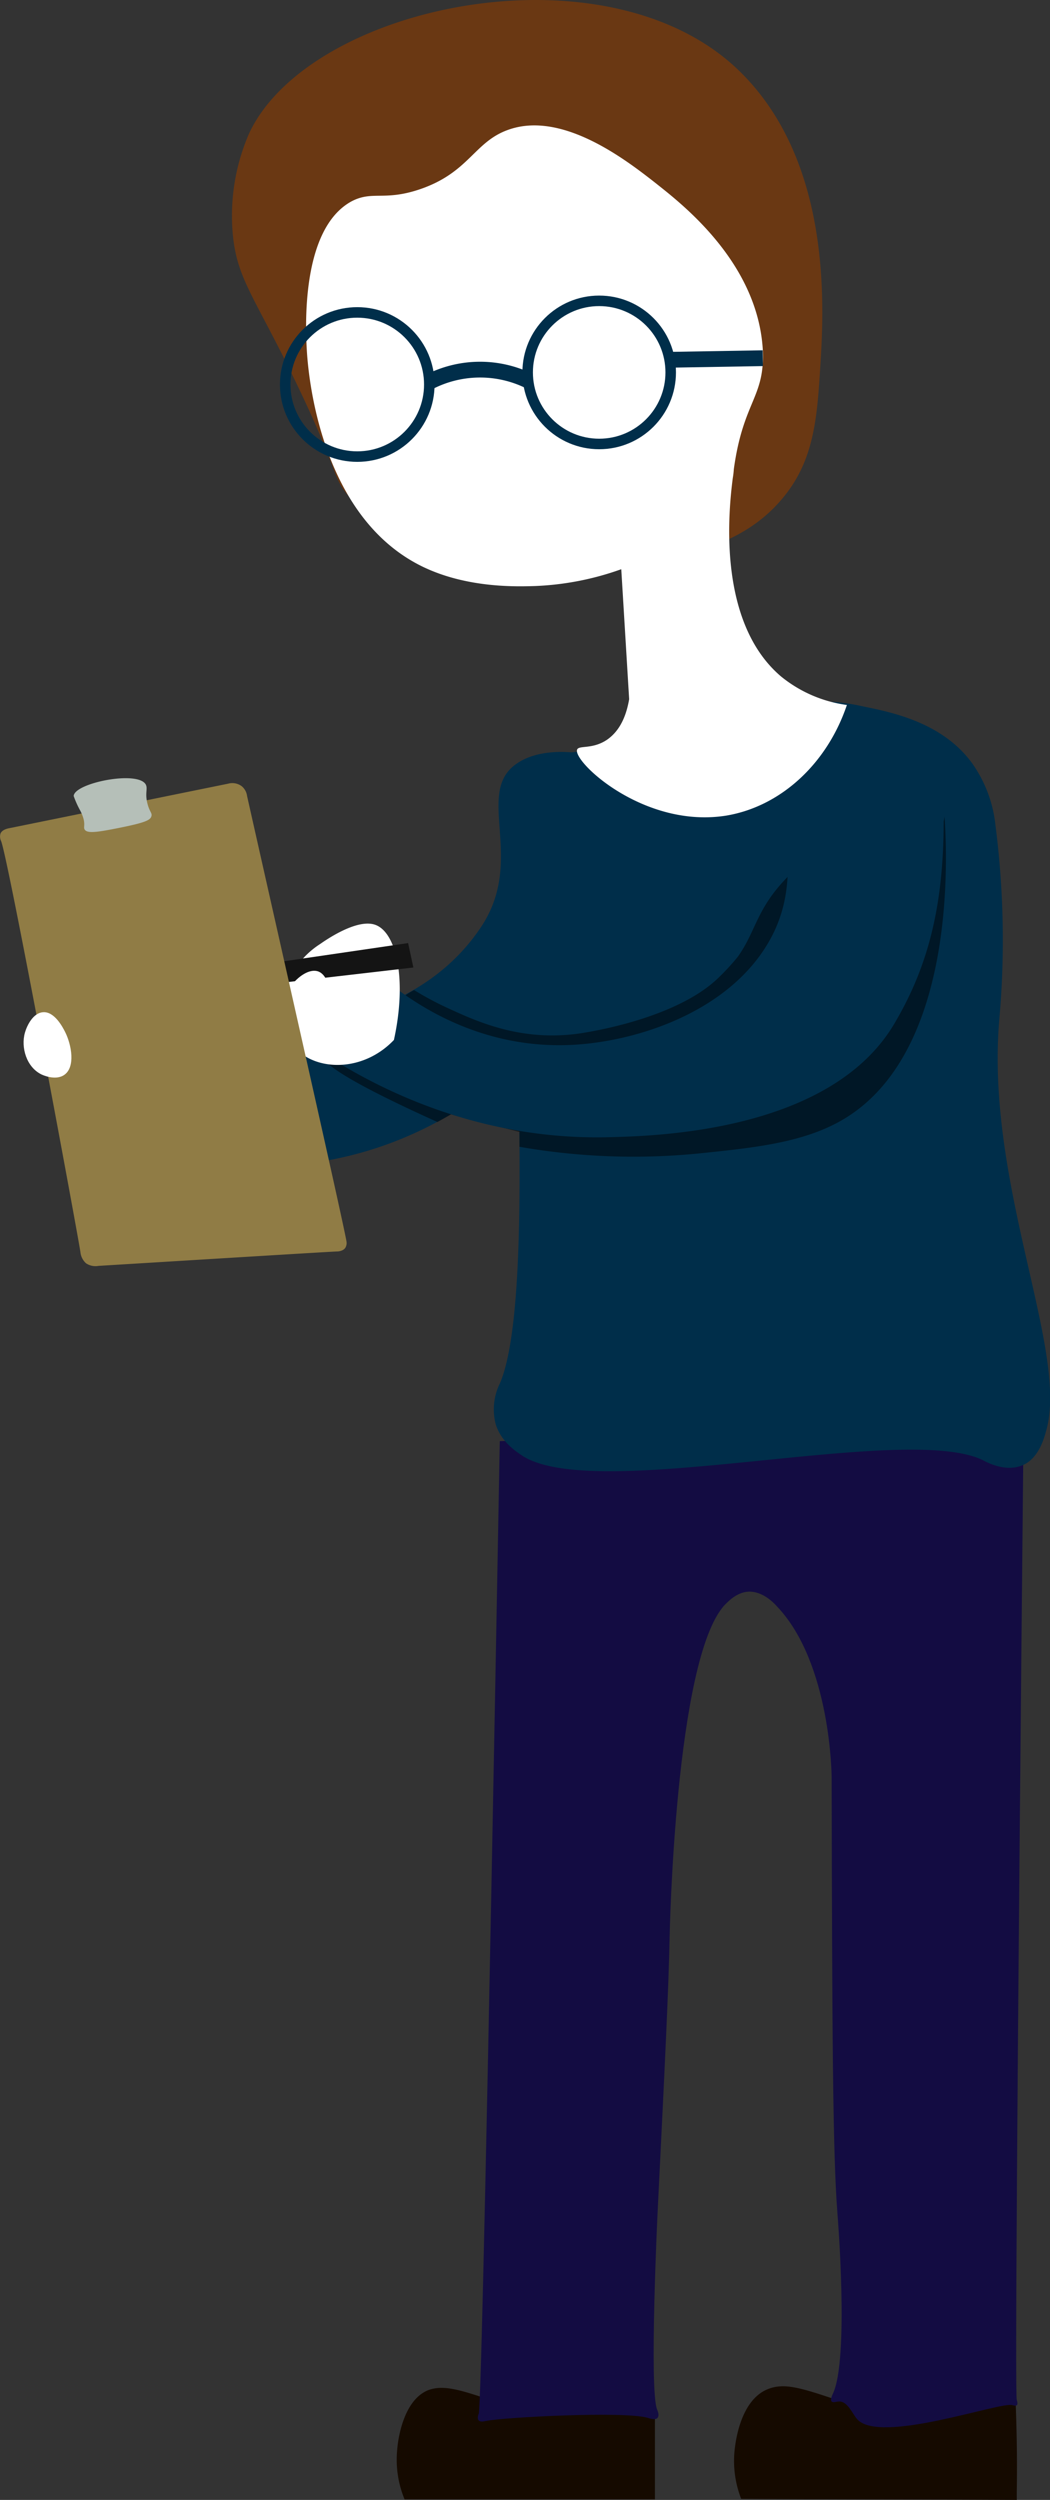 <svg xmlns="http://www.w3.org/2000/svg" xmlns:xlink="http://www.w3.org/1999/xlink" viewBox="0 0 199.65 475.07"><rect x="0" y="0" width="199.65" height="475.07" fill="#333333" stroke="none"/><defs><style>.cls-1,.cls-8,.cls-9{fill:none;}.cls-2{clip-path:url(#clip-path);}.cls-3{fill:#150a00;}.cls-4{fill:#130c42;}.cls-5{fill:#002e4a;}.cls-6{fill:#6a3813;}.cls-7{fill:#fff;}.cls-8,.cls-9{stroke:#002e4a;stroke-miterlimit:10;}.cls-8{stroke-width:2px;}.cls-9{stroke-width:3px;}.cls-10{isolation:isolate;opacity:0.49;}.cls-11{fill:#141414;}.cls-12{fill:#907c45;}.cls-13{fill:#b5bfb8;}</style><clipPath id="clip-path" transform="translate(-176.74 -78.07)"><rect class="cls-1" width="553.14" height="553.14"/></clipPath></defs><g id="Capa_2" data-name="Capa 2"><g id="Capa_1-2" data-name="Capa 1"><g class="cls-2"><path class="cls-3" d="M270.27,534.24c-6-2-9.1-3-12-2-5,1.9-5.9,9.9-6,11.3a19.71,19.71,0,0,0,1.4,9.5h47.6v-18.5a29.05,29.05,0,0,0-4.9-.8c-9.5-.6-13.5,4.4-21.1,2.4C273.37,535.64,273.87,535.44,270.27,534.24Z" transform="translate(-176.74 -78.07)"/><path class="cls-3" d="M335.87,534.14c-6.6-2.2-9.9-3.3-13-2.1-5.6,2.1-6.4,10.9-6.5,12.2a19.84,19.84,0,0,0,1.3,8.7c17.5.1,34.9.1,52.4.2v-1.6c.1-5.7,0-11.3-.2-16.7a22.67,22.67,0,0,0-5.6-1.1c-9.9-.9-14.5,4.8-22.9,2.6C339.27,535.74,339.77,535.44,335.87,534.14Z" transform="translate(-176.74 -78.07)"/><path class="cls-4" d="M371.37,348.44c-1.3,131.3-1.6,184.7-1.3,185.7,0,0,.3.8,0,1s-.7,0-.8,0c-2.1-.8-25.4,7.6-29.6,2.6-.8-.9-1.8-3.4-3.4-3.3-.5,0-1.1.3-1.4,0s.1-1.2.2-1.4c3.2-6.5.9-34.4.9-34.4-.9-11.4-1-35.2-1.1-82.9,0,0-.1-21.6-10.4-32.4-.7-.8-2.8-2.9-5.4-2.8-2.3.1-4,2-4.6,2.6-9.4,10.4-10.4,62.8-10.4,62.8-.2,10.2-.9,24.4-2.3,52.7,0,0-1.6,33.4-.1,37.3.1.2.5,1.1.1,1.6s-1.6.1-1.9,0c-4.4-1.3-27.5-.1-30.7.6-.2,0-1,.3-1.4-.1s0-1.3,0-1.3c.4-1.2,1.6-52.8,4-184.8C305,350.74,338.17,349.64,371.37,348.44Z" transform="translate(-176.74 -78.07)"/><path class="cls-5" d="M274.77,223.34c-7.7,5.6,1.9,18.1-6.5,30.8-9.8,14.8-26.7,18-37.6,20a81.05,81.05,0,0,1-41.4-3.4c-.6,6.5-1.2,13.1-1.7,19.6,4.9,2.5,33.2,16.6,64.1,4.7,19.5-7.5,30.4-21.6,34.6-27.2,0,0,6.8-9,14.8-35.8a4.27,4.27,0,0,0,.1-2.4C299.57,222.94,282.37,217.74,274.77,223.34Z" transform="translate(-176.74 -78.07)"/><g id="Capa_2-2" data-name="Capa 2"><path class="cls-5" d="M366,234.74a171,171,0,0,1,.8,36.5c-2.9,31.2,12.9,62.8,9,78.2-.4,1.5-1.4,5.8-4.7,7.1-3.1,1.3-6.6-.5-7.5-1-14.9-7.2-73.4,8.2-87.5-.8-1-.7-4-2.5-5.1-6a11.17,11.17,0,0,1,.8-7.8c3.9-9.1,3.8-33.6,3.7-47.8-.1-18.4-2.9-51.8-3-53.5v-1.3c.1-3.1.7-10,5.6-14.1,3.9-3.3,8.9-3.4,11.1-3.5,25.4-.8,32.5-12.6,51.3-8.5,5.3,1.1,15.3,2.9,21.1,10.9A24.74,24.74,0,0,1,366,234.74Z" transform="translate(-176.74 -78.07)"/></g><path class="cls-6" d="M221,122.54c.8,8.7,4.2,11.9,12.4,29s6.4,17.3,10,21.2c9.1,10,23.1,10.9,35,11.6,14,.9,36,2.3,47.4-11.9,5.7-7,6.3-14.9,6.9-24.5.7-11.1,2.4-39.1-15.4-56.4-25.2-24.5-81.8-12.6-93.2,11.9A39.14,39.14,0,0,0,221,122.54Z" transform="translate(-176.74 -78.07)"/><path class="cls-7" d="M235.07,144.44c.2,3.7,2.1,31.8,22.2,41.4,8.4,4,17.7,3.7,21.1,3.6a54.88,54.88,0,0,0,16.5-3.2c.5,8.2,1,16.5,1.5,24.7-.5,2.9-1.6,5.9-4.2,7.7-2.8,1.9-5.4,1-5.7,1.9-.8,2.3,12.8,15.1,28.5,12.5,10.4-1.8,19.1-10,22.8-21a25.11,25.11,0,0,1-12.5-5.4c-12.4-10.5-9.9-32.2-9.2-37.7a14.93,14.93,0,0,0,.2-1.7c1.8-13.1,6-13.6,5.5-22.9-1.1-16.8-15.9-27.9-20.4-31.5-5.5-4.3-17.7-13.8-28-10.1-6.5,2.3-7.4,8.1-16.8,11.3-6.8,2.3-9,.2-13,2.3C233.87,121.64,234.87,140.64,235.07,144.44Z" transform="translate(-176.74 -78.07)"/><circle class="cls-8" cx="113.93" cy="70.77" r="13.6"/><circle class="cls-8" cx="67.93" cy="73.07" r="13.7"/><path class="cls-9" d="M304.17,146.44l17.6-.3" transform="translate(-176.74 -78.07)"/><path class="cls-9" d="M258.37,150.64a21.19,21.19,0,0,1,18.7-.3" transform="translate(-176.74 -78.07)"/><path class="cls-10" d="M337.17,290.74c-7.46,4.45-16.88,5.42-27,6.47A125.75,125.75,0,0,1,275.51,296c0-.94,0-1.88,0-2.82l-13-3.33-2.58,1.45c-18.16-8.19-22.34-11.55-21.89-12.94s5.53-4.26,6.49-5.68l0-.05c.61-.75,2.89,1.08,4.47.45.81-.33,1-1.15,1.48-2a11.76,11.76,0,0,1,5-4.86,59.83,59.83,0,0,0,6.42,3.43c5.95,2.75,14.28,6.45,25.41,4.76l.53-.09c3.36-.55,17.78-3.19,25.27-10.21a44.46,44.46,0,0,0,3.9-4.2c3.6-5,3.5-9.4,10.1-15.8a44.72,44.72,0,0,1,22.2-11.2c2.3-.4,4.6-.9,6.9-1.3C356.55,235.46,360.08,277.08,337.17,290.74Z" transform="translate(-176.74 -78.07)"/><path class="cls-5" d="M329.87,225.44c-7.7,5.6.7,17.3-6.5,30.8-7.39,13.85-25.2,19.79-38,20.4-23.72,1.12-38.88-15.34-40.92-17.63a32.3,32.3,0,0,1-1.8,12.47,31.79,31.79,0,0,1-3.67,7.25c8.93,5.71,28.09,16.07,53.47,15.45,8.89-.22,42.15-1,54.32-21.54,6.22-10.48,9.4-21.92,9.4-38.5a5.34,5.34,0,0,0,.1-2.4C354.67,225.14,337.47,219.94,329.87,225.44Z" transform="translate(-176.74 -78.07)"/><path class="cls-7" d="M251.64,275.7c-5.8,6.1-14.7,6-18.8,1.5-3.82-4.2-2.37-11.54.4-15.6a16,16,0,0,1,4.38-4.14c.95-.66,6.91-4.85,10.42-3.66C252.08,255.16,254.19,264.1,251.64,275.7Z" transform="translate(-176.74 -78.07)"/><path class="cls-11" d="M226.34,261.39l28-4.1,1,4.64-29.18,3.38-5.71-1.68Z" transform="translate(-176.74 -78.07)"/><path class="cls-7" d="M233.11,272.82c-.65-.16-1.27-.36-1.25-.54,0-.46,4.5.58,6.41-1.42s1.37-7.38-1.07-8.2c-1.56-.52-3.8.84-5.42,3.15" transform="translate(-176.74 -78.07)"/><path class="cls-12" d="M176.85,236.44c.35-.76,1.44-.94,1.73-1L220.1,227a3,3,0,0,1,2.62.49,2.9,2.9,0,0,1,1,1.85c5,22.29,18.8,83.19,18.92,84.78a1.76,1.76,0,0,1-.26,1.11,1.55,1.55,0,0,1-.75.52,2.42,2.42,0,0,1-.75.14c-.65,0-19.39,1.15-45.4,2.74a3.22,3.22,0,0,1-2.38-.49,3.28,3.28,0,0,1-1.07-2.14c-.51-3.46-13.76-75-15.09-78.12A1.92,1.92,0,0,1,176.85,236.44Z" transform="translate(-176.74 -78.07)"/><path class="cls-7" d="M181.48,274.31c-.8,2.82.3,6.54,3.12,7.93.18.09,2.68,1.27,4.37.09,2.15-1.51,1.36-5.73.17-8.11-.38-.76-2-4-4.24-3.79C183,270.58,181.85,273,181.48,274.31Z" transform="translate(-176.74 -78.07)"/><path class="cls-13" d="M192.83,235.7c-.24-.41.08-.75-.18-1.9a7.36,7.36,0,0,0-.71-1.79,17.89,17.89,0,0,1-1.19-2.67c.12-2.49,12.33-4.94,13.73-2.14.39.8-.25,1.68.35,3.79.4,1.4.85,1.57.71,2.15-.18.81-1.22,1.29-6.77,2.38C195.05,236.25,193.29,236.47,192.83,235.7Z" transform="translate(-176.74 -78.07)"/></g></g></g></svg>
